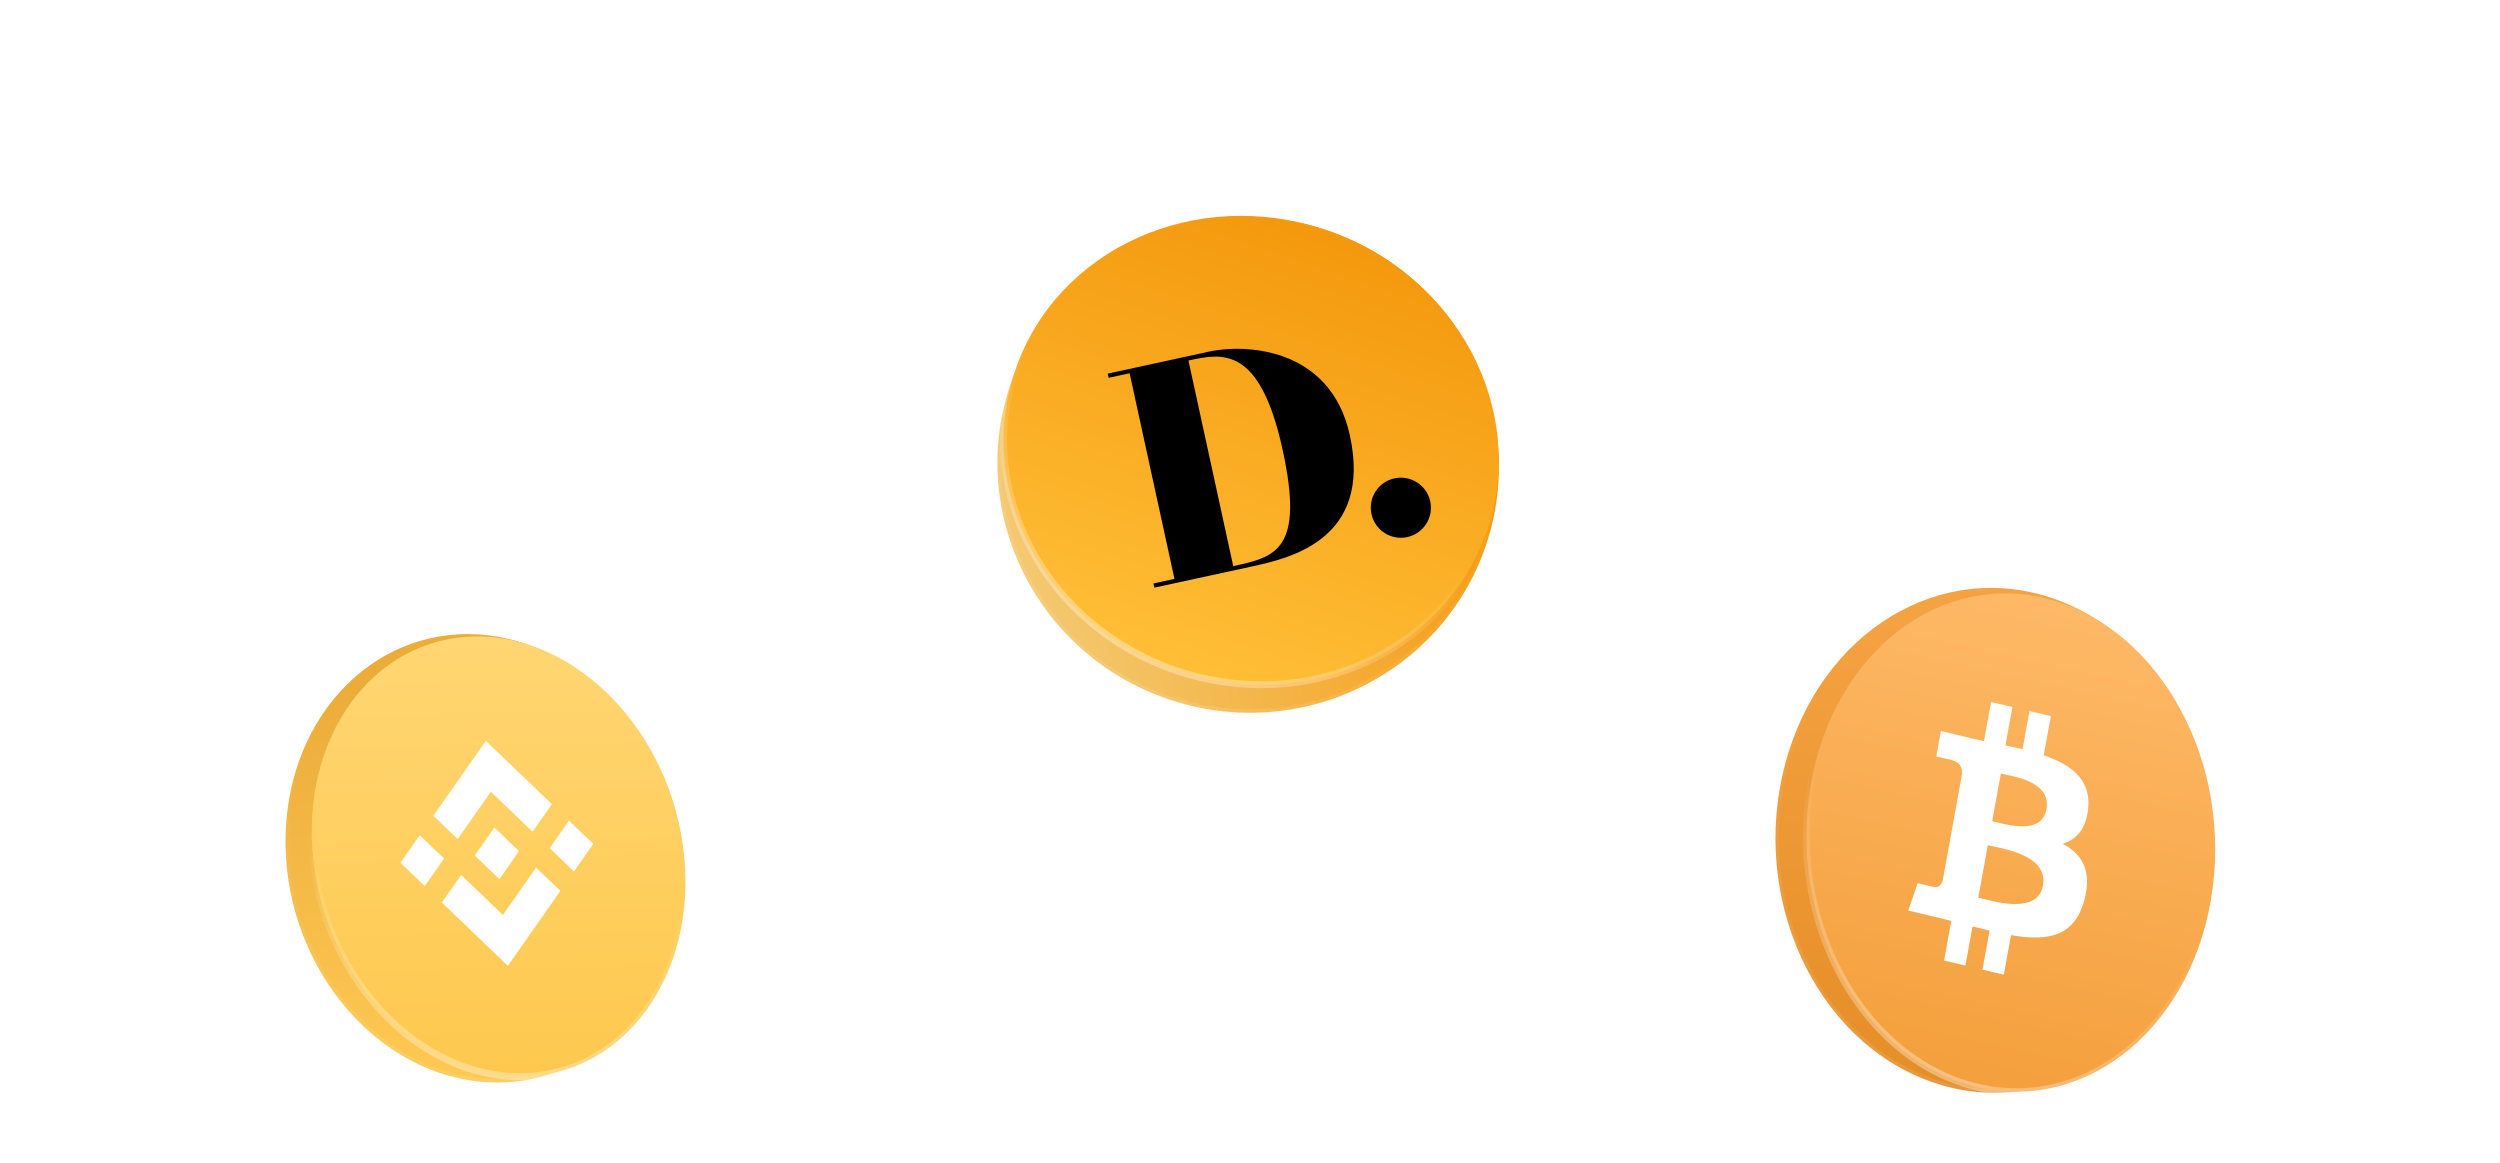 <svg width="361" height="168" viewBox="0 0 361 168" fill="none" xmlns="http://www.w3.org/2000/svg">
<g filter="url(#filter0_d_13540_35483)">
<path d="M224.547 63.811C218.176 82.486 197.652 92.41 178.695 85.959C159.739 79.508 149.551 59.132 155.923 40.458C162.294 21.784 182.818 11.86 201.775 18.311C220.731 24.762 230.918 45.137 224.547 63.811Z" fill="url(#paint0_linear_13540_35483)" stroke="url(#paint1_linear_13540_35483)"/>
<path d="M224.724 61.61C218.743 79.141 198.659 88.229 179.821 81.818C160.982 75.407 150.633 55.963 156.614 38.432C162.595 20.9 182.679 11.812 201.517 18.223C220.356 24.634 230.706 44.078 224.724 61.61Z" fill="url(#paint2_linear_13540_35483)" stroke="url(#paint3_linear_13540_35483)"/>
<g filter="url(#filter1_dd_13540_35483)">
<path fill-rule="evenodd" clip-rule="evenodd" d="M169.453 38.449L183.399 35.423C189.217 33.949 201.644 34.637 204.419 47.363C207.723 62.513 195.595 65.144 190.138 66.328L176.192 69.355L176.06 68.749L179.091 68.091L172.617 38.397L169.585 39.055L169.453 38.449ZM181.109 36.558L187.581 66.245L187.581 66.245C193.643 64.93 197.886 64.009 194.715 49.468C191.413 34.321 185.958 35.505 181.109 36.558Z" fill="black"/>
<ellipse rx="4.344" ry="4.341" transform="matrix(0.977 -0.212 0.213 0.977 211.783 57.814)" fill="black"/>
</g>
</g>
<g filter="url(#filter2_d_13540_35483)">
<path d="M113.1 112.203C112.696 130.05 99.589 142.951 83.94 141.156C68.291 139.362 55.834 123.53 56.237 105.683C56.641 87.836 69.748 74.936 85.397 76.73C101.046 78.525 113.503 94.356 113.1 112.203Z" fill="url(#paint4_linear_13540_35483)" stroke="url(#paint5_linear_13540_35483)"/>
<path d="M113.758 108.25C115.666 125.886 105.136 140.225 90.434 140.463C75.733 140.701 62.143 126.753 60.236 109.117C58.328 91.481 68.858 77.142 83.559 76.904C98.261 76.666 111.85 90.614 113.758 108.25Z" fill="url(#paint6_linear_13540_35483)" stroke="url(#paint7_linear_13540_35483)"/>
<g filter="url(#filter3_dd_13540_35483)">
<path fill-rule="evenodd" clip-rule="evenodd" d="M82.588 105.657L87.378 98.821L93.405 104.604L96.19 100.624L86.659 91.478L79.082 102.296L82.588 105.657ZM74.326 109.084L77.112 105.106L80.617 108.469L77.831 112.447L74.326 109.084ZM89.119 116.623L83.095 110.843L80.302 114.818L80.307 114.823L89.838 123.964L97.415 113.143L97.417 113.14L93.911 109.782L89.119 116.623ZM95.875 106.976L98.661 102.998L102.166 106.36L99.38 110.339L95.875 106.976ZM87.885 103.994L91.44 107.407L91.442 107.407L91.44 107.41L88.614 111.448L85.059 108.04L85.054 108.032L85.058 108.027L85.553 107.321L85.794 106.978L87.885 103.994Z" fill="white"/>
</g>
</g>
<g filter="url(#filter4_d_13540_35483)">
<path d="M337.781 112.264C332.713 131.523 315.141 142.129 298.614 136.117C282.087 130.105 272.68 109.685 277.749 90.426C282.817 71.168 300.388 60.561 316.915 66.573C333.443 72.586 342.849 93.006 337.781 112.264Z" fill="url(#paint8_linear_13540_35483)" stroke="url(#paint9_linear_13540_35483)"/>
<path d="M339.521 108.145C337.015 127.771 321.87 140.611 305.838 137.05C289.807 133.49 278.684 114.817 281.189 95.191C283.695 75.565 298.84 62.725 314.872 66.285C330.903 69.845 342.026 88.519 339.521 108.145Z" fill="url(#paint10_linear_13540_35483)" stroke="url(#paint11_linear_13540_35483)"/>
<g filter="url(#filter5_dd_13540_35483)">
<path fill-rule="evenodd" clip-rule="evenodd" d="M323.038 97.171C323.427 93.01 320.522 90.897 316.612 89.564L317.64 83.909L314.555 83.179L313.554 88.685C312.744 88.493 311.912 88.315 311.085 88.138L312.094 82.595L309.011 81.865L307.982 87.519C307.311 87.376 306.653 87.234 306.013 87.084L306.016 87.066L301.763 86.057L301.095 89.734C301.095 89.734 303.381 90.225 303.335 90.263C304.584 90.559 304.844 91.465 304.835 92.191L303.663 98.635C303.75 98.656 303.861 98.686 303.985 98.736L303.66 98.659L302.017 107.685C301.883 108.111 301.524 108.756 300.651 108.551C300.684 108.599 298.409 108.019 298.409 108.019L297.049 111.987L301.064 112.937C301.517 113.045 301.965 113.157 302.408 113.267C302.695 113.339 302.98 113.41 303.262 113.479L302.224 119.201L305.304 119.931L306.334 114.271C307.176 114.491 307.993 114.692 308.792 114.881L307.767 120.514L310.851 121.244L311.89 115.534C317.136 116.43 321.031 115.832 322.468 110.505C323.628 106.214 322.139 103.825 319.339 102.338C321.312 101.743 322.756 100.217 323.037 97.171L323.038 97.171ZM316.498 108.38C315.785 112.304 310.278 110.91 307.76 110.272L307.76 110.272C307.535 110.215 307.334 110.164 307.162 110.123L308.54 102.545C308.751 102.594 309.007 102.648 309.298 102.709L309.298 102.709C311.898 103.254 317.226 104.37 316.499 108.38L316.498 108.38ZM309.678 99.202C311.779 99.74 316.359 100.912 317.008 97.348C317.671 93.701 313.227 92.785 311.057 92.338C310.813 92.288 310.597 92.243 310.421 92.202L309.171 99.075C309.317 99.11 309.487 99.153 309.678 99.202Z" fill="white"/>
</g>
</g>
<defs>
<filter id="filter0_d_13540_35483" x="103.748" y="-9" width="152.975" height="152.27" filterUnits="userSpaceOnUse" color-interpolation-filters="sRGB">
<feFlood flood-opacity="0" result="BackgroundImageFix"/>
<feColorMatrix in="SourceAlpha" type="matrix" values="0 0 0 0 0 0 0 0 0 0 0 0 0 0 0 0 0 0 127 0" result="hardAlpha"/>
<feOffset dx="-10" dy="15"/>
<feGaussianBlur stdDeviation="15"/>
<feColorMatrix type="matrix" values="0 0 0 0 0.361 0 0 0 0 0.365 0 0 0 0 0.416 0 0 0 0.5 0"/>
<feBlend mode="normal" in2="BackgroundImageFix" result="effect1_dropShadow_13540_35483"/>
<feBlend mode="normal" in="SourceGraphic" in2="effect1_dropShadow_13540_35483" result="shape"/>
</filter>
<filter id="filter1_dd_13540_35483" x="168.953" y="34.369" width="48.176" height="35.986" filterUnits="userSpaceOnUse" color-interpolation-filters="sRGB">
<feFlood flood-opacity="0" result="BackgroundImageFix"/>
<feColorMatrix in="SourceAlpha" type="matrix" values="0 0 0 0 0 0 0 0 0 0 0 0 0 0 0 0 0 0 127 0" result="hardAlpha"/>
<feOffset dx="-0.5" dy="-0.5"/>
<feColorMatrix type="matrix" values="0 0 0 0 0 0 0 0 0 0 0 0 0 0 0 0 0 0 0.1 0"/>
<feBlend mode="normal" in2="BackgroundImageFix" result="effect1_dropShadow_13540_35483"/>
<feColorMatrix in="SourceAlpha" type="matrix" values="0 0 0 0 0 0 0 0 0 0 0 0 0 0 0 0 0 0 127 0" result="hardAlpha"/>
<feOffset dx="1" dy="1"/>
<feColorMatrix type="matrix" values="0 0 0 0 1 0 0 0 0 1 0 0 0 0 1 0 0 0 0.25 0"/>
<feBlend mode="normal" in2="effect1_dropShadow_13540_35483" result="effect2_dropShadow_13540_35483"/>
<feBlend mode="normal" in="SourceGraphic" in2="effect2_dropShadow_13540_35483" result="shape"/>
</filter>
<filter id="filter2_d_13540_35483" x="0" y="47.913" width="142.75" height="152.06" filterUnits="userSpaceOnUse" color-interpolation-filters="sRGB">
<feFlood flood-opacity="0" result="BackgroundImageFix"/>
<feColorMatrix in="SourceAlpha" type="matrix" values="0 0 0 0 0 0 0 0 0 0 0 0 0 0 0 0 0 0 127 0" result="hardAlpha"/>
<feOffset dx="-15" dy="15"/>
<feGaussianBlur stdDeviation="20"/>
<feColorMatrix type="matrix" values="0 0 0 0 1 0 0 0 0 0.804 0 0 0 0 0.349 0 0 0 0.4 0"/>
<feBlend mode="normal" in2="BackgroundImageFix" result="effect1_dropShadow_13540_35483"/>
<feBlend mode="normal" in="SourceGraphic" in2="effect1_dropShadow_13540_35483" result="shape"/>
</filter>
<filter id="filter3_dd_13540_35483" x="72.326" y="91.478" width="30.34" height="32.986" filterUnits="userSpaceOnUse" color-interpolation-filters="sRGB">
<feFlood flood-opacity="0" result="BackgroundImageFix"/>
<feColorMatrix in="SourceAlpha" type="matrix" values="0 0 0 0 0 0 0 0 0 0 0 0 0 0 0 0 0 0 127 0" result="hardAlpha"/>
<feOffset dx="-2"/>
<feColorMatrix type="matrix" values="0 0 0 0 1 0 0 0 0 0.768 0 0 0 0 0.217 0 0 0 1 0"/>
<feBlend mode="normal" in2="BackgroundImageFix" result="effect1_dropShadow_13540_35483"/>
<feColorMatrix in="SourceAlpha" type="matrix" values="0 0 0 0 0 0 0 0 0 0 0 0 0 0 0 0 0 0 127 0" result="hardAlpha"/>
<feOffset dx="0.5" dy="0.5"/>
<feColorMatrix type="matrix" values="0 0 0 0 1 0 0 0 0 1 0 0 0 0 1 0 0 0 0.25 0"/>
<feBlend mode="normal" in2="effect1_dropShadow_13540_35483" result="effect2_dropShadow_13540_35483"/>
<feBlend mode="normal" in="SourceGraphic" in2="effect2_dropShadow_13540_35483" result="shape"/>
</filter>
<filter id="filter4_d_13540_35483" x="208" y="35" width="159.527" height="172.69" filterUnits="userSpaceOnUse" color-interpolation-filters="sRGB">
<feFlood flood-opacity="0" result="BackgroundImageFix"/>
<feColorMatrix in="SourceAlpha" type="matrix" values="0 0 0 0 0 0 0 0 0 0 0 0 0 0 0 0 0 0 127 0" result="hardAlpha"/>
<feOffset dx="-20" dy="20"/>
<feGaussianBlur stdDeviation="20"/>
<feColorMatrix type="matrix" values="0 0 0 0 0.976 0 0 0 0 0.675 0 0 0 0 0.322 0 0 0 0.4 0"/>
<feBlend mode="normal" in2="BackgroundImageFix" result="effect1_dropShadow_13540_35483"/>
<feBlend mode="normal" in="SourceGraphic" in2="effect1_dropShadow_13540_35483" result="shape"/>
</filter>
<filter id="filter5_dd_13540_35483" x="295.049" y="80.865" width="28.523" height="40.879" filterUnits="userSpaceOnUse" color-interpolation-filters="sRGB">
<feFlood flood-opacity="0" result="BackgroundImageFix"/>
<feColorMatrix in="SourceAlpha" type="matrix" values="0 0 0 0 0 0 0 0 0 0 0 0 0 0 0 0 0 0 127 0" result="hardAlpha"/>
<feOffset dx="-2" dy="-1"/>
<feColorMatrix type="matrix" values="0 0 0 0 0.963 0 0 0 0 0.615 0 0 0 0 0.205 0 0 0 1 0"/>
<feBlend mode="normal" in2="BackgroundImageFix" result="effect1_dropShadow_13540_35483"/>
<feColorMatrix in="SourceAlpha" type="matrix" values="0 0 0 0 0 0 0 0 0 0 0 0 0 0 0 0 0 0 127 0" result="hardAlpha"/>
<feOffset dx="0.5" dy="0.5"/>
<feColorMatrix type="matrix" values="0 0 0 0 1 0 0 0 0 1 0 0 0 0 1 0 0 0 0.25 0"/>
<feBlend mode="normal" in2="effect1_dropShadow_13540_35483" result="effect2_dropShadow_13540_35483"/>
<feBlend mode="normal" in="SourceGraphic" in2="effect2_dropShadow_13540_35483" result="shape"/>
</filter>
<linearGradient id="paint0_linear_13540_35483" x1="153.526" y1="81.747" x2="226.851" y2="60.617" gradientUnits="userSpaceOnUse">
<stop stop-color="#F4CE7C"/>
<stop offset="1" stop-color="#F59A0F"/>
</linearGradient>
<linearGradient id="paint1_linear_13540_35483" x1="201.936" y1="17.838" x2="178.587" y2="86.45" gradientUnits="userSpaceOnUse">
<stop offset="0.312" stop-color="white" stop-opacity="0"/>
<stop offset="1" stop-color="white" stop-opacity="0.1"/>
</linearGradient>
<linearGradient id="paint2_linear_13540_35483" x1="201.679" y1="17.75" x2="179.71" y2="82.308" gradientUnits="userSpaceOnUse">
<stop stop-color="#F4980D"/>
<stop offset="1" stop-color="#FFBF37"/>
</linearGradient>
<linearGradient id="paint3_linear_13540_35483" x1="207.534" y1="15.685" x2="174.06" y2="80.493" gradientUnits="userSpaceOnUse">
<stop offset="0.542" stop-color="white" stop-opacity="0"/>
<stop offset="1" stop-color="white" stop-opacity="0.35"/>
</linearGradient>
<linearGradient id="paint4_linear_13540_35483" x1="77.245" y1="145.567" x2="72.148" y2="83.071" gradientUnits="userSpaceOnUse">
<stop stop-color="#FFCB55"/>
<stop offset="1" stop-color="#ECAC3A"/>
</linearGradient>
<linearGradient id="paint5_linear_13540_35483" x1="85.408" y1="76.23" x2="77.984" y2="140.974" gradientUnits="userSpaceOnUse">
<stop offset="0.312" stop-color="white" stop-opacity="0"/>
<stop offset="1" stop-color="white" stop-opacity="0.1"/>
</linearGradient>
<linearGradient id="paint6_linear_13540_35483" x1="83.505" y1="76.407" x2="84.552" y2="141.056" gradientUnits="userSpaceOnUse">
<stop stop-color="#FFD673"/>
<stop offset="1" stop-color="#FEC84D"/>
</linearGradient>
<linearGradient id="paint7_linear_13540_35483" x1="86.755" y1="72.712" x2="75.427" y2="139.311" gradientUnits="userSpaceOnUse">
<stop offset="0.542" stop-color="white" stop-opacity="0"/>
<stop offset="1" stop-color="white" stop-opacity="0.35"/>
</linearGradient>
<linearGradient id="paint8_linear_13540_35483" x1="290.231" y1="139.106" x2="300.902" y2="70.067" gradientUnits="userSpaceOnUse">
<stop stop-color="#E58D26"/>
<stop offset="1" stop-color="#F5A242"/>
</linearGradient>
<linearGradient id="paint9_linear_13540_35483" x1="317.043" y1="66.09" x2="292.222" y2="134.321" gradientUnits="userSpaceOnUse">
<stop offset="0.312" stop-color="white" stop-opacity="0"/>
<stop offset="1" stop-color="white" stop-opacity="0.1"/>
</linearGradient>
<linearGradient id="paint10_linear_13540_35483" x1="314.935" y1="65.789" x2="299.318" y2="136.112" gradientUnits="userSpaceOnUse">
<stop stop-color="#FEB967"/>
<stop offset="1" stop-color="#F49F3C"/>
</linearGradient>
<linearGradient id="paint11_linear_13540_35483" x1="319.414" y1="62.627" x2="289.882" y2="131.857" gradientUnits="userSpaceOnUse">
<stop offset="0.542" stop-color="white" stop-opacity="0"/>
<stop offset="1" stop-color="white" stop-opacity="0.35"/>
</linearGradient>
</defs>
</svg>
